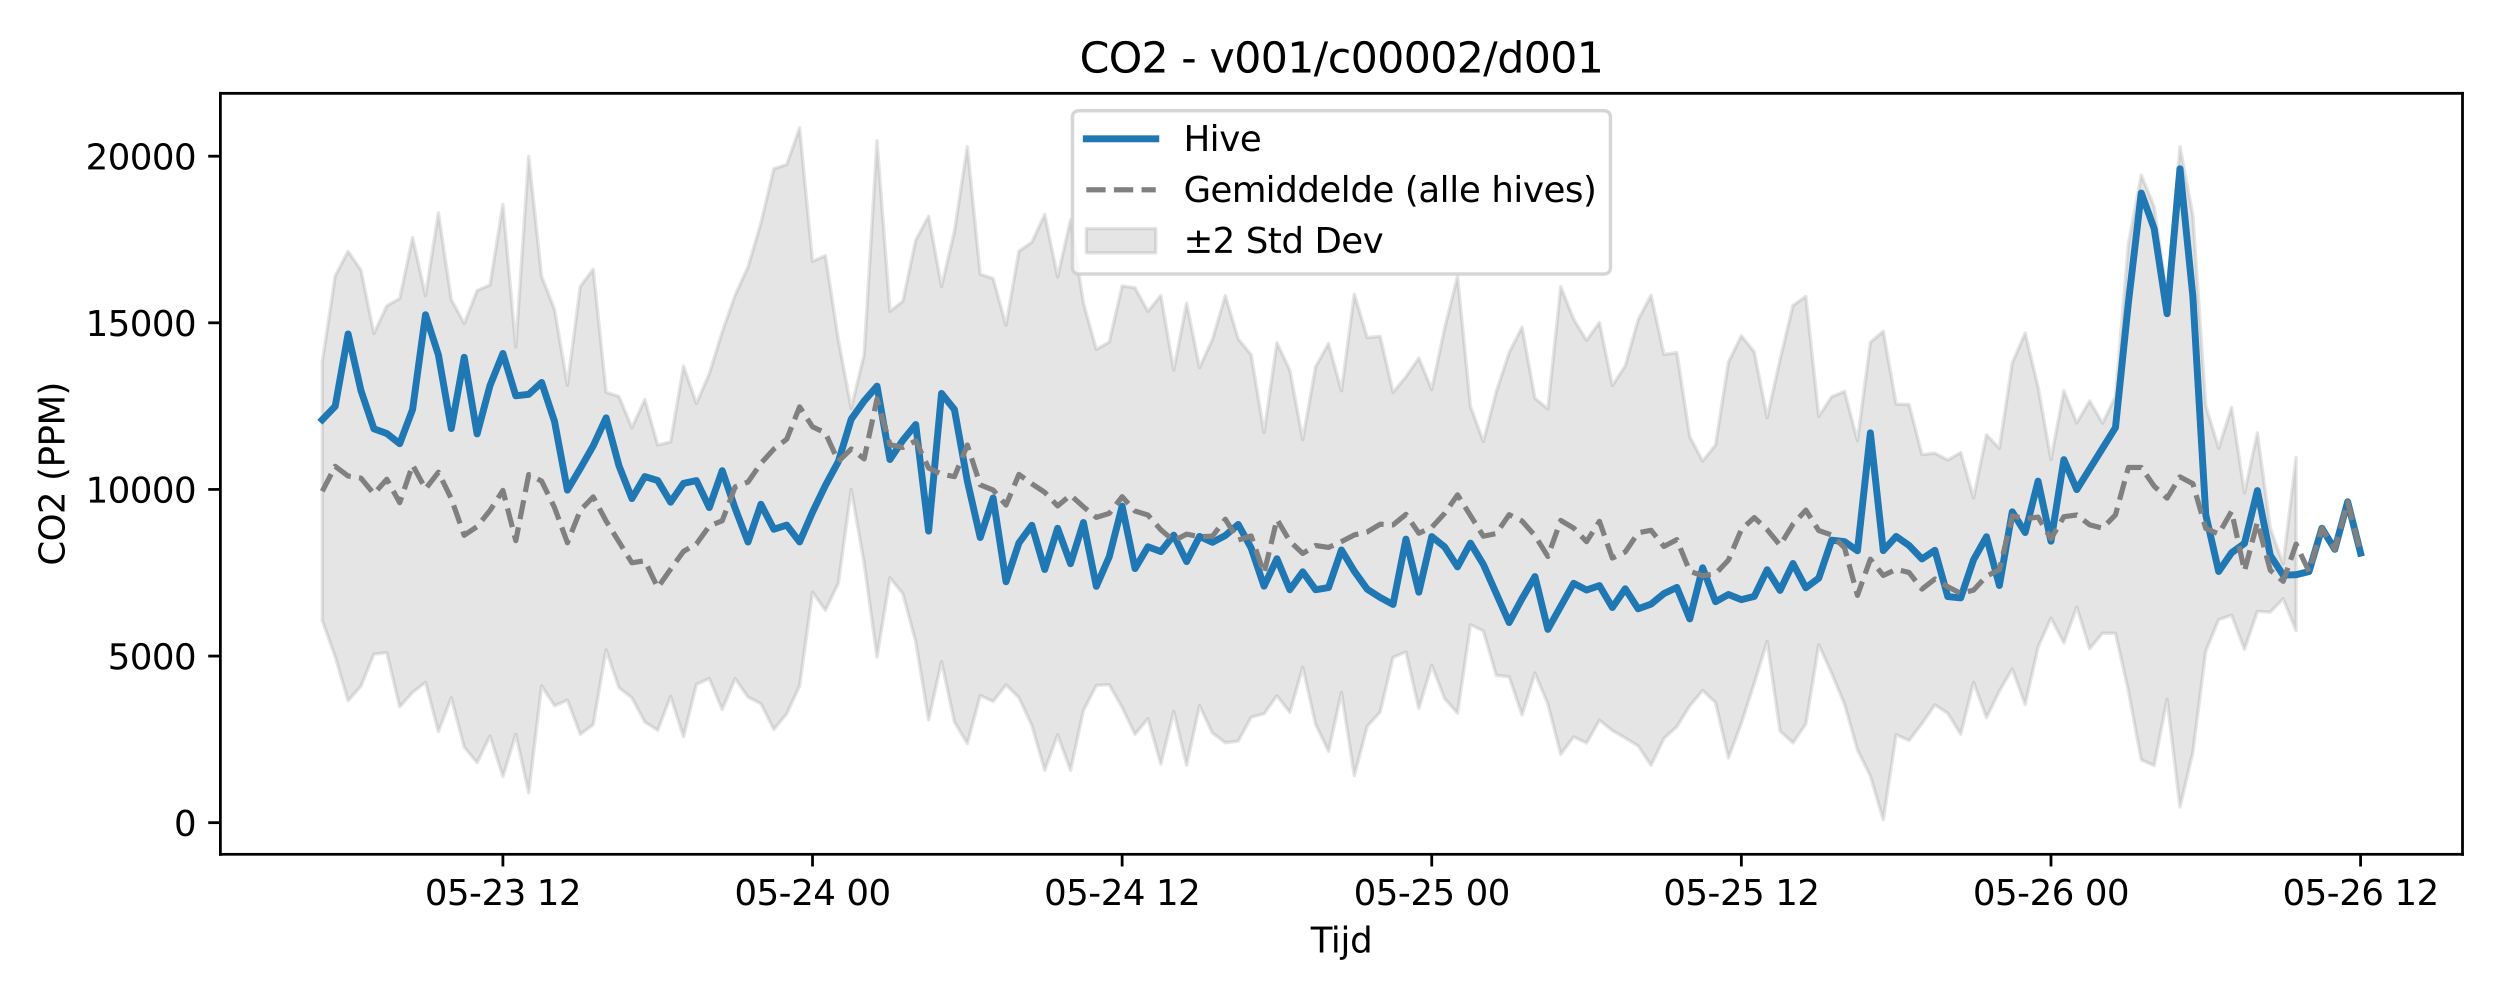 <?xml version="1.0" encoding="utf-8" standalone="no"?>
<!DOCTYPE svg PUBLIC "-//W3C//DTD SVG 1.1//EN"
  "http://www.w3.org/Graphics/SVG/1.1/DTD/svg11.dtd">
<svg xmlns:xlink="http://www.w3.org/1999/xlink" width="720pt" height="288pt" viewBox="0 0 720 288" xmlns="http://www.w3.org/2000/svg" version="1.1">
 <defs>
  <style type="text/css">*{stroke-linejoin: round; stroke-linecap: butt}</style>
 </defs>
 <g id="figure_1">
  <g id="patch_1">
   <path d="M 0 288 
L 720 288 
L 720 0 
L 0 0 
z
" style="fill: #ffffff"/>
  </g>
  <g id="axes_1">
   <g id="patch_2">
    <path d="M 63.47 246.04 
L 709.2 246.04 
L 709.2 26.88 
L 63.47 26.88 
z
" style="fill: #ffffff"/>
   </g>
   <g id="FillBetweenPolyCollection_1">
    <defs>
     <path id="m52c01bf305" d="M 92.821 -183.779 
L 92.821 -109.248 
L 96.537 -98.877 
L 100.252 -86.169 
L 103.967 -90.416 
L 107.683 -99.601 
L 111.398 -100.021 
L 115.114 -84.425 
L 118.829 -88.603 
L 122.544 -91.478 
L 126.26 -77.292 
L 129.975 -87.034 
L 133.69 -72.841 
L 137.406 -68.35 
L 141.121 -76.042 
L 144.836 -64.373 
L 148.552 -76.501 
L 152.267 -59.657 
L 155.983 -90.473 
L 159.698 -84.742 
L 163.413 -86.346 
L 167.129 -76.532 
L 170.844 -79.321 
L 174.559 -100.849 
L 178.275 -89.935 
L 181.99 -87.026 
L 185.705 -80.072 
L 189.421 -77.696 
L 193.136 -87.429 
L 196.852 -75.848 
L 200.567 -90.877 
L 204.282 -92.589 
L 207.998 -83.638 
L 211.713 -92.547 
L 215.428 -87.24 
L 219.144 -85.336 
L 222.859 -77.918 
L 226.574 -82.412 
L 230.29 -90.482 
L 234.005 -117.431 
L 237.721 -112.25 
L 241.436 -120.02 
L 245.151 -147.024 
L 248.867 -125.821 
L 252.582 -98.795 
L 256.297 -121.598 
L 260.013 -117.037 
L 263.728 -103.209 
L 267.443 -80.672 
L 271.159 -97.445 
L 274.874 -80.086 
L 278.589 -73.873 
L 282.305 -87.696 
L 286.02 -85.981 
L 289.736 -90.757 
L 293.451 -87.072 
L 297.166 -79.118 
L 300.882 -66.188 
L 304.597 -76.339 
L 308.312 -66.159 
L 312.028 -83.351 
L 315.743 -90.594 
L 319.458 -90.806 
L 323.174 -84.259 
L 326.889 -76.525 
L 330.605 -81.026 
L 334.32 -67.964 
L 338.035 -83.109 
L 341.751 -67.62 
L 345.466 -84.766 
L 349.181 -76.906 
L 352.897 -74.081 
L 356.612 -74.567 
L 360.327 -81.436 
L 364.043 -82.438 
L 367.758 -87.59 
L 371.474 -82.84 
L 375.189 -95.821 
L 378.904 -79.373 
L 382.62 -71.632 
L 386.335 -88.594 
L 390.05 -64.614 
L 393.766 -78.826 
L 397.481 -82.901 
L 401.196 -98.661 
L 404.912 -100.218 
L 408.627 -83.985 
L 412.343 -96.435 
L 416.058 -86.782 
L 419.773 -82.611 
L 423.489 -108.056 
L 427.204 -106.29 
L 430.919 -93.534 
L 434.635 -93.077 
L 438.35 -82.117 
L 442.065 -94.152 
L 445.781 -85.252 
L 449.496 -70.772 
L 453.212 -75.77 
L 456.927 -74.005 
L 460.642 -80.584 
L 464.358 -77.593 
L 468.073 -75.478 
L 471.788 -73.182 
L 475.504 -67.614 
L 479.219 -75.339 
L 482.934 -78.713 
L 486.65 -84.722 
L 490.365 -89.133 
L 494.081 -85.651 
L 497.796 -69.713 
L 501.511 -79.729 
L 505.227 -91.239 
L 508.942 -103.239 
L 512.657 -77.458 
L 516.373 -74.034 
L 520.088 -79.531 
L 523.803 -102.323 
L 527.519 -94.085 
L 531.234 -85.161 
L 534.949 -72.027 
L 538.665 -64.51 
L 542.38 -51.922 
L 546.096 -76.417 
L 549.811 -74.733 
L 553.526 -79.592 
L 557.242 -84.991 
L 560.957 -82.556 
L 564.672 -76.548 
L 568.388 -91.505 
L 572.103 -81.324 
L 575.818 -88.973 
L 579.534 -95.33 
L 583.249 -85.125 
L 586.965 -101.605 
L 590.68 -109.998 
L 594.395 -102.885 
L 598.111 -113.173 
L 601.826 -101.148 
L 605.541 -105.651 
L 609.257 -105.608 
L 612.972 -89.081 
L 616.687 -69.163 
L 620.403 -67.503 
L 624.118 -86.644 
L 627.834 -55.57 
L 631.549 -71.392 
L 635.264 -100.527 
L 638.98 -109.533 
L 642.695 -110.841 
L 646.41 -101.018 
L 650.126 -111.925 
L 653.841 -111.712 
L 657.556 -115.55 
L 661.272 -106.379 
L 661.272 -156.205 
L 661.272 -156.205 
L 657.556 -125.611 
L 653.841 -135.854 
L 650.126 -163.32 
L 646.41 -146.052 
L 642.695 -170.661 
L 638.98 -158.918 
L 635.264 -171.062 
L 631.549 -225.987 
L 627.834 -245.761 
L 624.118 -202.451 
L 620.403 -228.451 
L 616.687 -237.565 
L 612.972 -217.679 
L 609.257 -173.844 
L 605.541 -166.111 
L 601.826 -172.547 
L 598.111 -166.207 
L 594.395 -175.484 
L 590.68 -155.679 
L 586.965 -176.548 
L 583.249 -192.07 
L 579.534 -183.498 
L 575.818 -158.866 
L 572.103 -162.808 
L 568.388 -144.596 
L 564.672 -157.655 
L 560.957 -155.511 
L 557.242 -157.482 
L 553.526 -157.079 
L 549.811 -171.518 
L 546.096 -171.62 
L 542.38 -192.622 
L 538.665 -189.4 
L 534.949 -161.06 
L 531.234 -175.26 
L 527.519 -173.754 
L 523.803 -168.086 
L 520.088 -202.642 
L 516.373 -200.001 
L 512.657 -184.437 
L 508.942 -167.715 
L 505.227 -186.642 
L 501.511 -191.296 
L 497.796 -183.701 
L 494.081 -159.849 
L 490.365 -155.225 
L 486.65 -162.24 
L 482.934 -186.461 
L 479.219 -185.912 
L 475.504 -202.949 
L 471.788 -195.923 
L 468.073 -182.619 
L 464.358 -176.964 
L 460.642 -195.097 
L 456.927 -190.007 
L 453.212 -196.066 
L 449.496 -205.449 
L 445.781 -170.229 
L 442.065 -173.326 
L 438.35 -193.778 
L 434.635 -186.462 
L 430.919 -175.15 
L 427.204 -160.853 
L 423.489 -170.952 
L 419.773 -208.352 
L 416.058 -193.526 
L 412.343 -175.803 
L 408.627 -184.883 
L 404.912 -179.51 
L 401.196 -175.006 
L 397.481 -191.148 
L 393.766 -190.761 
L 390.05 -203.283 
L 386.335 -175.446 
L 382.62 -189.049 
L 378.904 -182.414 
L 375.189 -161.366 
L 371.474 -181.404 
L 367.758 -189.279 
L 364.043 -163.396 
L 360.327 -185.848 
L 356.612 -190.381 
L 352.897 -202.838 
L 349.181 -190.242 
L 345.466 -182.123 
L 341.751 -200.7 
L 338.035 -181.401 
L 334.32 -202.89 
L 330.605 -198.323 
L 326.889 -205.109 
L 323.174 -205.641 
L 319.458 -189.485 
L 315.743 -187.39 
L 312.028 -200.753 
L 308.312 -224.683 
L 304.597 -208.248 
L 300.882 -226.24 
L 297.166 -218.23 
L 293.451 -215.66 
L 289.736 -194.335 
L 286.02 -207.772 
L 282.305 -209.036 
L 278.589 -245.778 
L 274.874 -221.371 
L 271.159 -205.503 
L 267.443 -225.753 
L 263.728 -218.851 
L 260.013 -201.218 
L 256.297 -198.311 
L 252.582 -247.429 
L 248.867 -185.879 
L 245.151 -170.373 
L 241.436 -190.18 
L 237.721 -214.366 
L 234.005 -212.741 
L 230.29 -251.158 
L 226.574 -240.605 
L 222.859 -239.387 
L 219.144 -223.767 
L 215.428 -211.12 
L 211.713 -202.992 
L 207.998 -192.398 
L 204.282 -180.41 
L 200.567 -171.786 
L 196.852 -182.557 
L 193.136 -160.742 
L 189.421 -159.839 
L 185.705 -172.931 
L 181.99 -164.815 
L 178.275 -173.835 
L 174.559 -175.037 
L 170.844 -210.468 
L 167.129 -205.534 
L 163.413 -177.049 
L 159.698 -198.919 
L 155.983 -208.406 
L 152.267 -242.985 
L 148.552 -188.082 
L 144.836 -229.139 
L 141.121 -205.933 
L 137.406 -204.336 
L 133.69 -194.834 
L 129.975 -201.726 
L 126.26 -226.701 
L 122.544 -202.883 
L 118.829 -219.581 
L 115.114 -202.042 
L 111.398 -199.921 
L 107.683 -191.937 
L 103.967 -210.152 
L 100.252 -215.646 
L 96.537 -208.51 
L 92.821 -183.779 
z
" style="stroke: #808080; stroke-opacity: 0.2"/>
    </defs>
    <g clip-path="url(#p6556e88b65)">
     <use xlink:href="#m52c01bf305" x="0" y="288" style="fill: #808080; fill-opacity: 0.2; stroke: #808080; stroke-opacity: 0.2"/>
    </g>
   </g>
   <g id="matplotlib.axis_1">
    <g id="xtick_1">
     <g id="line2d_1">
      <defs>
       <path id="m8ee5a7b007" d="M 0 0 
L 0 3.5 
" style="stroke: #000000; stroke-width: 0.8"/>
      </defs>
      <g>
       <use xlink:href="#m8ee5a7b007" x="144.836" y="246.04" style="stroke: #000000; stroke-width: 0.8"/>
      </g>
     </g>
     <g id="text_1">
      <!-- 05-23 12 -->
      <g transform="translate(122.356 260.638) scale(0.1 -0.1)">
       <defs>
        <path id="DejaVuSans-30" d="M 2034 4250 
Q 1547 4250 1301 3770 
Q 1056 3291 1056 2328 
Q 1056 1369 1301 889 
Q 1547 409 2034 409 
Q 2525 409 2770 889 
Q 3016 1369 3016 2328 
Q 3016 3291 2770 3770 
Q 2525 4250 2034 4250 
z
M 2034 4750 
Q 2819 4750 3233 4129 
Q 3647 3509 3647 2328 
Q 3647 1150 3233 529 
Q 2819 -91 2034 -91 
Q 1250 -91 836 529 
Q 422 1150 422 2328 
Q 422 3509 836 4129 
Q 1250 4750 2034 4750 
z
" transform="scale(0.016)"/>
        <path id="DejaVuSans-35" d="M 691 4666 
L 3169 4666 
L 3169 4134 
L 1269 4134 
L 1269 2991 
Q 1406 3038 1543 3061 
Q 1681 3084 1819 3084 
Q 2600 3084 3056 2656 
Q 3513 2228 3513 1497 
Q 3513 744 3044 326 
Q 2575 -91 1722 -91 
Q 1428 -91 1123 -41 
Q 819 9 494 109 
L 494 744 
Q 775 591 1075 516 
Q 1375 441 1709 441 
Q 2250 441 2565 725 
Q 2881 1009 2881 1497 
Q 2881 1984 2565 2268 
Q 2250 2553 1709 2553 
Q 1456 2553 1204 2497 
Q 953 2441 691 2322 
L 691 4666 
z
" transform="scale(0.016)"/>
        <path id="DejaVuSans-2d" d="M 313 2009 
L 1997 2009 
L 1997 1497 
L 313 1497 
L 313 2009 
z
" transform="scale(0.016)"/>
        <path id="DejaVuSans-32" d="M 1228 531 
L 3431 531 
L 3431 0 
L 469 0 
L 469 531 
Q 828 903 1448 1529 
Q 2069 2156 2228 2338 
Q 2531 2678 2651 2914 
Q 2772 3150 2772 3378 
Q 2772 3750 2511 3984 
Q 2250 4219 1831 4219 
Q 1534 4219 1204 4116 
Q 875 4013 500 3803 
L 500 4441 
Q 881 4594 1212 4672 
Q 1544 4750 1819 4750 
Q 2544 4750 2975 4387 
Q 3406 4025 3406 3419 
Q 3406 3131 3298 2873 
Q 3191 2616 2906 2266 
Q 2828 2175 2409 1742 
Q 1991 1309 1228 531 
z
" transform="scale(0.016)"/>
        <path id="DejaVuSans-33" d="M 2597 2516 
Q 3050 2419 3304 2112 
Q 3559 1806 3559 1356 
Q 3559 666 3084 287 
Q 2609 -91 1734 -91 
Q 1441 -91 1130 -33 
Q 819 25 488 141 
L 488 750 
Q 750 597 1062 519 
Q 1375 441 1716 441 
Q 2309 441 2620 675 
Q 2931 909 2931 1356 
Q 2931 1769 2642 2001 
Q 2353 2234 1838 2234 
L 1294 2234 
L 1294 2753 
L 1863 2753 
Q 2328 2753 2575 2939 
Q 2822 3125 2822 3475 
Q 2822 3834 2567 4026 
Q 2313 4219 1838 4219 
Q 1578 4219 1281 4162 
Q 984 4106 628 3988 
L 628 4550 
Q 988 4650 1302 4700 
Q 1616 4750 1894 4750 
Q 2613 4750 3031 4423 
Q 3450 4097 3450 3541 
Q 3450 3153 3228 2886 
Q 3006 2619 2597 2516 
z
" transform="scale(0.016)"/>
        <path id="DejaVuSans-20" transform="scale(0.016)"/>
        <path id="DejaVuSans-31" d="M 794 531 
L 1825 531 
L 1825 4091 
L 703 3866 
L 703 4441 
L 1819 4666 
L 2450 4666 
L 2450 531 
L 3481 531 
L 3481 0 
L 794 0 
L 794 531 
z
" transform="scale(0.016)"/>
       </defs>
       <use xlink:href="#DejaVuSans-30"/>
       <use xlink:href="#DejaVuSans-35" transform="translate(63.623 0)"/>
       <use xlink:href="#DejaVuSans-2d" transform="translate(127.246 0)"/>
       <use xlink:href="#DejaVuSans-32" transform="translate(163.33 0)"/>
       <use xlink:href="#DejaVuSans-33" transform="translate(226.953 0)"/>
       <use xlink:href="#DejaVuSans-20" transform="translate(290.576 0)"/>
       <use xlink:href="#DejaVuSans-31" transform="translate(322.363 0)"/>
       <use xlink:href="#DejaVuSans-32" transform="translate(385.986 0)"/>
      </g>
     </g>
    </g>
    <g id="xtick_2">
     <g id="line2d_2">
      <g>
       <use xlink:href="#m8ee5a7b007" x="234.005" y="246.04" style="stroke: #000000; stroke-width: 0.8"/>
      </g>
     </g>
     <g id="text_2">
      <!-- 05-24 00 -->
      <g transform="translate(211.525 260.638) scale(0.1 -0.1)">
       <defs>
        <path id="DejaVuSans-34" d="M 2419 4116 
L 825 1625 
L 2419 1625 
L 2419 4116 
z
M 2253 4666 
L 3047 4666 
L 3047 1625 
L 3713 1625 
L 3713 1100 
L 3047 1100 
L 3047 0 
L 2419 0 
L 2419 1100 
L 313 1100 
L 313 1709 
L 2253 4666 
z
" transform="scale(0.016)"/>
       </defs>
       <use xlink:href="#DejaVuSans-30"/>
       <use xlink:href="#DejaVuSans-35" transform="translate(63.623 0)"/>
       <use xlink:href="#DejaVuSans-2d" transform="translate(127.246 0)"/>
       <use xlink:href="#DejaVuSans-32" transform="translate(163.33 0)"/>
       <use xlink:href="#DejaVuSans-34" transform="translate(226.953 0)"/>
       <use xlink:href="#DejaVuSans-20" transform="translate(290.576 0)"/>
       <use xlink:href="#DejaVuSans-30" transform="translate(322.363 0)"/>
       <use xlink:href="#DejaVuSans-30" transform="translate(385.986 0)"/>
      </g>
     </g>
    </g>
    <g id="xtick_3">
     <g id="line2d_3">
      <g>
       <use xlink:href="#m8ee5a7b007" x="323.174" y="246.04" style="stroke: #000000; stroke-width: 0.8"/>
      </g>
     </g>
     <g id="text_3">
      <!-- 05-24 12 -->
      <g transform="translate(300.693 260.638) scale(0.1 -0.1)">
       <use xlink:href="#DejaVuSans-30"/>
       <use xlink:href="#DejaVuSans-35" transform="translate(63.623 0)"/>
       <use xlink:href="#DejaVuSans-2d" transform="translate(127.246 0)"/>
       <use xlink:href="#DejaVuSans-32" transform="translate(163.33 0)"/>
       <use xlink:href="#DejaVuSans-34" transform="translate(226.953 0)"/>
       <use xlink:href="#DejaVuSans-20" transform="translate(290.576 0)"/>
       <use xlink:href="#DejaVuSans-31" transform="translate(322.363 0)"/>
       <use xlink:href="#DejaVuSans-32" transform="translate(385.986 0)"/>
      </g>
     </g>
    </g>
    <g id="xtick_4">
     <g id="line2d_4">
      <g>
       <use xlink:href="#m8ee5a7b007" x="412.343" y="246.04" style="stroke: #000000; stroke-width: 0.8"/>
      </g>
     </g>
     <g id="text_4">
      <!-- 05-25 00 -->
      <g transform="translate(389.862 260.638) scale(0.1 -0.1)">
       <use xlink:href="#DejaVuSans-30"/>
       <use xlink:href="#DejaVuSans-35" transform="translate(63.623 0)"/>
       <use xlink:href="#DejaVuSans-2d" transform="translate(127.246 0)"/>
       <use xlink:href="#DejaVuSans-32" transform="translate(163.33 0)"/>
       <use xlink:href="#DejaVuSans-35" transform="translate(226.953 0)"/>
       <use xlink:href="#DejaVuSans-20" transform="translate(290.576 0)"/>
       <use xlink:href="#DejaVuSans-30" transform="translate(322.363 0)"/>
       <use xlink:href="#DejaVuSans-30" transform="translate(385.986 0)"/>
      </g>
     </g>
    </g>
    <g id="xtick_5">
     <g id="line2d_5">
      <g>
       <use xlink:href="#m8ee5a7b007" x="501.511" y="246.04" style="stroke: #000000; stroke-width: 0.8"/>
      </g>
     </g>
     <g id="text_5">
      <!-- 05-25 12 -->
      <g transform="translate(479.031 260.638) scale(0.1 -0.1)">
       <use xlink:href="#DejaVuSans-30"/>
       <use xlink:href="#DejaVuSans-35" transform="translate(63.623 0)"/>
       <use xlink:href="#DejaVuSans-2d" transform="translate(127.246 0)"/>
       <use xlink:href="#DejaVuSans-32" transform="translate(163.33 0)"/>
       <use xlink:href="#DejaVuSans-35" transform="translate(226.953 0)"/>
       <use xlink:href="#DejaVuSans-20" transform="translate(290.576 0)"/>
       <use xlink:href="#DejaVuSans-31" transform="translate(322.363 0)"/>
       <use xlink:href="#DejaVuSans-32" transform="translate(385.986 0)"/>
      </g>
     </g>
    </g>
    <g id="xtick_6">
     <g id="line2d_6">
      <g>
       <use xlink:href="#m8ee5a7b007" x="590.68" y="246.04" style="stroke: #000000; stroke-width: 0.8"/>
      </g>
     </g>
     <g id="text_6">
      <!-- 05-26 00 -->
      <g transform="translate(568.199 260.638) scale(0.1 -0.1)">
       <defs>
        <path id="DejaVuSans-36" d="M 2113 2584 
Q 1688 2584 1439 2293 
Q 1191 2003 1191 1497 
Q 1191 994 1439 701 
Q 1688 409 2113 409 
Q 2538 409 2786 701 
Q 3034 994 3034 1497 
Q 3034 2003 2786 2293 
Q 2538 2584 2113 2584 
z
M 3366 4563 
L 3366 3988 
Q 3128 4100 2886 4159 
Q 2644 4219 2406 4219 
Q 1781 4219 1451 3797 
Q 1122 3375 1075 2522 
Q 1259 2794 1537 2939 
Q 1816 3084 2150 3084 
Q 2853 3084 3261 2657 
Q 3669 2231 3669 1497 
Q 3669 778 3244 343 
Q 2819 -91 2113 -91 
Q 1303 -91 875 529 
Q 447 1150 447 2328 
Q 447 3434 972 4092 
Q 1497 4750 2381 4750 
Q 2619 4750 2861 4703 
Q 3103 4656 3366 4563 
z
" transform="scale(0.016)"/>
       </defs>
       <use xlink:href="#DejaVuSans-30"/>
       <use xlink:href="#DejaVuSans-35" transform="translate(63.623 0)"/>
       <use xlink:href="#DejaVuSans-2d" transform="translate(127.246 0)"/>
       <use xlink:href="#DejaVuSans-32" transform="translate(163.33 0)"/>
       <use xlink:href="#DejaVuSans-36" transform="translate(226.953 0)"/>
       <use xlink:href="#DejaVuSans-20" transform="translate(290.576 0)"/>
       <use xlink:href="#DejaVuSans-30" transform="translate(322.363 0)"/>
       <use xlink:href="#DejaVuSans-30" transform="translate(385.986 0)"/>
      </g>
     </g>
    </g>
    <g id="xtick_7">
     <g id="line2d_7">
      <g>
       <use xlink:href="#m8ee5a7b007" x="679.849" y="246.04" style="stroke: #000000; stroke-width: 0.8"/>
      </g>
     </g>
     <g id="text_7">
      <!-- 05-26 12 -->
      <g transform="translate(657.368 260.638) scale(0.1 -0.1)">
       <use xlink:href="#DejaVuSans-30"/>
       <use xlink:href="#DejaVuSans-35" transform="translate(63.623 0)"/>
       <use xlink:href="#DejaVuSans-2d" transform="translate(127.246 0)"/>
       <use xlink:href="#DejaVuSans-32" transform="translate(163.33 0)"/>
       <use xlink:href="#DejaVuSans-36" transform="translate(226.953 0)"/>
       <use xlink:href="#DejaVuSans-20" transform="translate(290.576 0)"/>
       <use xlink:href="#DejaVuSans-31" transform="translate(322.363 0)"/>
       <use xlink:href="#DejaVuSans-32" transform="translate(385.986 0)"/>
      </g>
     </g>
    </g>
    <g id="text_8">
     <!-- Tijd -->
     <g transform="translate(377.485 274.317) scale(0.1 -0.1)">
      <defs>
       <path id="DejaVuSans-54" d="M -19 4666 
L 3928 4666 
L 3928 4134 
L 2272 4134 
L 2272 0 
L 1638 0 
L 1638 4134 
L -19 4134 
L -19 4666 
z
" transform="scale(0.016)"/>
       <path id="DejaVuSans-69" d="M 603 3500 
L 1178 3500 
L 1178 0 
L 603 0 
L 603 3500 
z
M 603 4863 
L 1178 4863 
L 1178 4134 
L 603 4134 
L 603 4863 
z
" transform="scale(0.016)"/>
       <path id="DejaVuSans-6a" d="M 603 3500 
L 1178 3500 
L 1178 -63 
Q 1178 -731 923 -1031 
Q 669 -1331 103 -1331 
L -116 -1331 
L -116 -844 
L 38 -844 
Q 366 -844 484 -692 
Q 603 -541 603 -63 
L 603 3500 
z
M 603 4863 
L 1178 4863 
L 1178 4134 
L 603 4134 
L 603 4863 
z
" transform="scale(0.016)"/>
       <path id="DejaVuSans-64" d="M 2906 2969 
L 2906 4863 
L 3481 4863 
L 3481 0 
L 2906 0 
L 2906 525 
Q 2725 213 2448 61 
Q 2172 -91 1784 -91 
Q 1150 -91 751 415 
Q 353 922 353 1747 
Q 353 2572 751 3078 
Q 1150 3584 1784 3584 
Q 2172 3584 2448 3432 
Q 2725 3281 2906 2969 
z
M 947 1747 
Q 947 1113 1208 752 
Q 1469 391 1925 391 
Q 2381 391 2643 752 
Q 2906 1113 2906 1747 
Q 2906 2381 2643 2742 
Q 2381 3103 1925 3103 
Q 1469 3103 1208 2742 
Q 947 2381 947 1747 
z
" transform="scale(0.016)"/>
      </defs>
      <use xlink:href="#DejaVuSans-54"/>
      <use xlink:href="#DejaVuSans-69" transform="translate(57.959 0)"/>
      <use xlink:href="#DejaVuSans-6a" transform="translate(85.742 0)"/>
      <use xlink:href="#DejaVuSans-64" transform="translate(113.525 0)"/>
     </g>
    </g>
   </g>
   <g id="matplotlib.axis_2">
    <g id="ytick_1">
     <g id="line2d_8">
      <defs>
       <path id="m55767f00cc" d="M 0 0 
L -3.5 0 
" style="stroke: #000000; stroke-width: 0.8"/>
      </defs>
      <g>
       <use xlink:href="#m55767f00cc" x="63.47" y="236.93" style="stroke: #000000; stroke-width: 0.8"/>
      </g>
     </g>
     <g id="text_9">
      <!-- 0 -->
      <g transform="translate(50.108 240.729) scale(0.1 -0.1)">
       <use xlink:href="#DejaVuSans-30"/>
      </g>
     </g>
    </g>
    <g id="ytick_2">
     <g id="line2d_9">
      <g>
       <use xlink:href="#m55767f00cc" x="63.47" y="188.943" style="stroke: #000000; stroke-width: 0.8"/>
      </g>
     </g>
     <g id="text_10">
      <!-- 5000 -->
      <g transform="translate(31.02 192.742) scale(0.1 -0.1)">
       <use xlink:href="#DejaVuSans-35"/>
       <use xlink:href="#DejaVuSans-30" transform="translate(63.623 0)"/>
       <use xlink:href="#DejaVuSans-30" transform="translate(127.246 0)"/>
       <use xlink:href="#DejaVuSans-30" transform="translate(190.869 0)"/>
      </g>
     </g>
    </g>
    <g id="ytick_3">
     <g id="line2d_10">
      <g>
       <use xlink:href="#m55767f00cc" x="63.47" y="140.956" style="stroke: #000000; stroke-width: 0.8"/>
      </g>
     </g>
     <g id="text_11">
      <!-- 10000 -->
      <g transform="translate(24.657 144.756) scale(0.1 -0.1)">
       <use xlink:href="#DejaVuSans-31"/>
       <use xlink:href="#DejaVuSans-30" transform="translate(63.623 0)"/>
       <use xlink:href="#DejaVuSans-30" transform="translate(127.246 0)"/>
       <use xlink:href="#DejaVuSans-30" transform="translate(190.869 0)"/>
       <use xlink:href="#DejaVuSans-30" transform="translate(254.492 0)"/>
      </g>
     </g>
    </g>
    <g id="ytick_4">
     <g id="line2d_11">
      <g>
       <use xlink:href="#m55767f00cc" x="63.47" y="92.969" style="stroke: #000000; stroke-width: 0.8"/>
      </g>
     </g>
     <g id="text_12">
      <!-- 15000 -->
      <g transform="translate(24.657 96.769) scale(0.1 -0.1)">
       <use xlink:href="#DejaVuSans-31"/>
       <use xlink:href="#DejaVuSans-35" transform="translate(63.623 0)"/>
       <use xlink:href="#DejaVuSans-30" transform="translate(127.246 0)"/>
       <use xlink:href="#DejaVuSans-30" transform="translate(190.869 0)"/>
       <use xlink:href="#DejaVuSans-30" transform="translate(254.492 0)"/>
      </g>
     </g>
    </g>
    <g id="ytick_5">
     <g id="line2d_12">
      <g>
       <use xlink:href="#m55767f00cc" x="63.47" y="44.982" style="stroke: #000000; stroke-width: 0.8"/>
      </g>
     </g>
     <g id="text_13">
      <!-- 20000 -->
      <g transform="translate(24.657 48.782) scale(0.1 -0.1)">
       <use xlink:href="#DejaVuSans-32"/>
       <use xlink:href="#DejaVuSans-30" transform="translate(63.623 0)"/>
       <use xlink:href="#DejaVuSans-30" transform="translate(127.246 0)"/>
       <use xlink:href="#DejaVuSans-30" transform="translate(190.869 0)"/>
       <use xlink:href="#DejaVuSans-30" transform="translate(254.492 0)"/>
      </g>
     </g>
    </g>
    <g id="text_14">
     <!-- CO2 (PPM) -->
     <g transform="translate(18.578 162.903) rotate(-90) scale(0.1 -0.1)">
      <defs>
       <path id="DejaVuSans-43" d="M 4122 4306 
L 4122 3641 
Q 3803 3938 3442 4084 
Q 3081 4231 2675 4231 
Q 1875 4231 1450 3742 
Q 1025 3253 1025 2328 
Q 1025 1406 1450 917 
Q 1875 428 2675 428 
Q 3081 428 3442 575 
Q 3803 722 4122 1019 
L 4122 359 
Q 3791 134 3420 21 
Q 3050 -91 2638 -91 
Q 1578 -91 968 557 
Q 359 1206 359 2328 
Q 359 3453 968 4101 
Q 1578 4750 2638 4750 
Q 3056 4750 3426 4639 
Q 3797 4528 4122 4306 
z
" transform="scale(0.016)"/>
       <path id="DejaVuSans-4f" d="M 2522 4238 
Q 1834 4238 1429 3725 
Q 1025 3213 1025 2328 
Q 1025 1447 1429 934 
Q 1834 422 2522 422 
Q 3209 422 3611 934 
Q 4013 1447 4013 2328 
Q 4013 3213 3611 3725 
Q 3209 4238 2522 4238 
z
M 2522 4750 
Q 3503 4750 4090 4092 
Q 4678 3434 4678 2328 
Q 4678 1225 4090 567 
Q 3503 -91 2522 -91 
Q 1538 -91 948 565 
Q 359 1222 359 2328 
Q 359 3434 948 4092 
Q 1538 4750 2522 4750 
z
" transform="scale(0.016)"/>
       <path id="DejaVuSans-28" d="M 1984 4856 
Q 1566 4138 1362 3434 
Q 1159 2731 1159 2009 
Q 1159 1288 1364 580 
Q 1569 -128 1984 -844 
L 1484 -844 
Q 1016 -109 783 600 
Q 550 1309 550 2009 
Q 550 2706 781 3412 
Q 1013 4119 1484 4856 
L 1984 4856 
z
" transform="scale(0.016)"/>
       <path id="DejaVuSans-50" d="M 1259 4147 
L 1259 2394 
L 2053 2394 
Q 2494 2394 2734 2622 
Q 2975 2850 2975 3272 
Q 2975 3691 2734 3919 
Q 2494 4147 2053 4147 
L 1259 4147 
z
M 628 4666 
L 2053 4666 
Q 2838 4666 3239 4311 
Q 3641 3956 3641 3272 
Q 3641 2581 3239 2228 
Q 2838 1875 2053 1875 
L 1259 1875 
L 1259 0 
L 628 0 
L 628 4666 
z
" transform="scale(0.016)"/>
       <path id="DejaVuSans-4d" d="M 628 4666 
L 1569 4666 
L 2759 1491 
L 3956 4666 
L 4897 4666 
L 4897 0 
L 4281 0 
L 4281 4097 
L 3078 897 
L 2444 897 
L 1241 4097 
L 1241 0 
L 628 0 
L 628 4666 
z
" transform="scale(0.016)"/>
       <path id="DejaVuSans-29" d="M 513 4856 
L 1013 4856 
Q 1481 4119 1714 3412 
Q 1947 2706 1947 2009 
Q 1947 1309 1714 600 
Q 1481 -109 1013 -844 
L 513 -844 
Q 928 -128 1133 580 
Q 1338 1288 1338 2009 
Q 1338 2731 1133 3434 
Q 928 4138 513 4856 
z
" transform="scale(0.016)"/>
      </defs>
      <use xlink:href="#DejaVuSans-43"/>
      <use xlink:href="#DejaVuSans-4f" transform="translate(69.824 0)"/>
      <use xlink:href="#DejaVuSans-32" transform="translate(148.535 0)"/>
      <use xlink:href="#DejaVuSans-20" transform="translate(212.158 0)"/>
      <use xlink:href="#DejaVuSans-28" transform="translate(243.945 0)"/>
      <use xlink:href="#DejaVuSans-50" transform="translate(282.959 0)"/>
      <use xlink:href="#DejaVuSans-50" transform="translate(343.262 0)"/>
      <use xlink:href="#DejaVuSans-4d" transform="translate(403.564 0)"/>
      <use xlink:href="#DejaVuSans-29" transform="translate(489.844 0)"/>
     </g>
    </g>
   </g>
   <g id="line2d_13">
    <path d="M 92.821 120.879 
L 96.537 117.006 
L 100.252 96.185 
L 103.967 112.519 
L 107.683 123.492 
L 111.398 124.845 
L 115.114 127.784 
L 118.829 117.916 
L 122.544 90.647 
L 126.26 102.212 
L 129.975 123.417 
L 133.69 102.903 
L 137.406 124.97 
L 141.121 111.041 
L 144.836 101.805 
L 148.552 113.988 
L 152.267 113.562 
L 155.983 110.153 
L 159.698 121.362 
L 163.413 141.151 
L 167.129 134.904 
L 170.844 128.4 
L 174.559 120.348 
L 178.275 134.168 
L 181.99 143.591 
L 185.705 137.255 
L 189.421 138.389 
L 193.136 144.629 
L 196.852 139.206 
L 200.567 138.41 
L 204.282 146.177 
L 207.998 135.563 
L 211.713 146.376 
L 215.428 156.101 
L 219.144 145.23 
L 222.859 152.428 
L 226.574 151.232 
L 230.29 156.072 
L 234.005 147.508 
L 237.721 139.795 
L 241.436 132.946 
L 245.151 120.722 
L 248.867 115.491 
L 252.582 111.219 
L 256.297 132.331 
L 260.013 126.805 
L 263.728 122.27 
L 267.443 152.953 
L 271.159 113.303 
L 274.874 117.937 
L 278.589 138.522 
L 282.305 154.801 
L 286.02 143.426 
L 289.736 167.536 
L 293.451 156.366 
L 297.166 151.278 
L 300.882 164.012 
L 304.597 152.152 
L 308.312 162.346 
L 312.028 150.491 
L 315.743 168.87 
L 319.458 160.353 
L 323.174 145.765 
L 326.889 163.744 
L 330.605 157.469 
L 334.32 158.846 
L 338.035 154.13 
L 341.751 161.739 
L 345.466 154.489 
L 349.181 156.187 
L 352.897 154.229 
L 356.612 151.04 
L 360.327 157.804 
L 364.043 168.811 
L 367.758 160.925 
L 371.474 169.841 
L 375.189 164.687 
L 378.904 169.841 
L 382.62 169.217 
L 386.335 158.401 
L 390.05 164.534 
L 393.766 169.7 
L 397.481 172.068 
L 401.196 174.077 
L 404.912 155.272 
L 408.627 170.551 
L 412.343 154.537 
L 416.058 157.515 
L 419.773 163.254 
L 423.489 156.424 
L 427.204 162.56 
L 434.635 179.288 
L 438.35 172.393 
L 442.065 166.058 
L 445.781 181.251 
L 453.212 167.999 
L 456.927 169.921 
L 460.642 168.654 
L 464.358 174.96 
L 468.073 169.576 
L 471.788 175.331 
L 475.504 173.99 
L 479.219 170.943 
L 482.934 169.177 
L 486.65 178.242 
L 490.365 163.529 
L 494.081 173.293 
L 497.796 171.214 
L 501.511 172.701 
L 505.227 171.764 
L 508.942 164.099 
L 512.657 170.027 
L 516.373 162.291 
L 520.088 169.283 
L 523.803 166.509 
L 527.519 155.568 
L 531.234 155.995 
L 534.949 158.62 
L 538.665 124.663 
L 542.38 158.572 
L 546.096 154.492 
L 549.811 157.094 
L 553.526 160.98 
L 557.242 158.491 
L 560.957 171.815 
L 564.672 172.183 
L 568.388 161.2 
L 572.103 154.591 
L 575.818 168.616 
L 579.534 147.412 
L 583.249 153.363 
L 586.965 138.57 
L 590.68 155.867 
L 594.395 132.383 
L 598.111 141.004 
L 609.257 123.121 
L 612.972 87.235 
L 616.687 55.597 
L 620.403 65.842 
L 624.118 90.349 
L 627.834 48.61 
L 631.549 85.421 
L 635.264 148.265 
L 638.98 164.582 
L 642.695 159.191 
L 646.41 156.504 
L 650.126 141.292 
L 653.841 159.95 
L 657.556 165.641 
L 661.272 165.516 
L 664.987 164.617 
L 668.703 152.153 
L 672.418 158.2 
L 676.133 144.517 
L 679.849 159.297 
L 679.849 159.297 
" clip-path="url(#p6556e88b65)" style="fill: none; stroke: #1f77b4; stroke-width: 2; stroke-linecap: square"/>
   </g>
   <g id="line2d_14">
    <path d="M 92.821 141.487 
L 96.537 134.307 
L 100.252 137.093 
L 103.967 137.716 
L 107.683 142.231 
L 111.398 138.029 
L 115.114 144.766 
L 118.829 133.908 
L 122.544 140.82 
L 126.26 136.004 
L 129.975 143.62 
L 133.69 154.163 
L 137.406 151.657 
L 141.121 147.013 
L 144.836 141.244 
L 148.552 155.708 
L 152.267 136.679 
L 155.983 138.561 
L 159.698 146.17 
L 163.413 156.303 
L 167.129 146.967 
L 170.844 143.106 
L 174.559 150.057 
L 181.99 162.08 
L 185.705 161.499 
L 189.421 169.233 
L 193.136 163.915 
L 196.852 158.798 
L 200.567 156.668 
L 204.282 151.501 
L 207.998 149.982 
L 211.713 140.231 
L 215.428 138.82 
L 219.144 133.448 
L 222.859 129.347 
L 226.574 126.491 
L 230.29 117.18 
L 234.005 122.914 
L 237.721 124.692 
L 241.436 132.9 
L 245.151 129.302 
L 248.867 132.15 
L 252.582 114.888 
L 256.297 128.045 
L 260.013 128.872 
L 263.728 126.97 
L 267.443 134.787 
L 271.159 136.526 
L 274.874 137.271 
L 278.589 128.174 
L 282.305 139.634 
L 286.02 141.124 
L 289.736 145.454 
L 293.451 136.634 
L 297.166 139.326 
L 300.882 141.786 
L 304.597 145.706 
L 308.312 142.579 
L 312.028 145.948 
L 315.743 149.008 
L 319.458 147.854 
L 323.174 143.05 
L 326.889 147.183 
L 330.605 148.325 
L 334.32 152.573 
L 338.035 155.745 
L 341.751 153.84 
L 345.466 154.555 
L 349.181 154.426 
L 352.897 149.54 
L 356.612 155.526 
L 360.327 154.358 
L 364.043 165.083 
L 367.758 149.566 
L 371.474 155.878 
L 375.189 159.407 
L 378.904 157.107 
L 382.62 157.66 
L 386.335 155.98 
L 390.05 154.051 
L 393.766 153.206 
L 397.481 150.975 
L 401.196 151.166 
L 404.912 148.136 
L 408.627 153.566 
L 412.343 151.881 
L 416.058 147.846 
L 419.773 142.519 
L 427.204 154.428 
L 430.919 153.658 
L 434.635 148.23 
L 438.35 150.052 
L 442.065 154.261 
L 445.781 160.259 
L 449.496 149.889 
L 453.212 152.082 
L 456.927 155.994 
L 460.642 150.159 
L 464.358 160.721 
L 468.073 158.951 
L 471.788 153.447 
L 475.504 152.719 
L 479.219 157.374 
L 482.934 155.413 
L 486.65 164.519 
L 490.365 165.821 
L 494.081 165.25 
L 497.796 161.293 
L 501.511 152.488 
L 505.227 149.06 
L 508.942 152.523 
L 512.657 157.053 
L 516.373 150.983 
L 520.088 146.913 
L 523.803 152.796 
L 527.519 154.08 
L 531.234 157.79 
L 534.949 171.457 
L 538.665 161.045 
L 542.38 165.728 
L 546.096 163.981 
L 549.811 164.874 
L 553.526 169.665 
L 557.242 166.764 
L 560.957 168.966 
L 564.672 170.899 
L 568.388 169.949 
L 572.103 165.934 
L 575.818 164.08 
L 579.534 148.586 
L 583.249 149.403 
L 586.965 148.923 
L 590.68 155.161 
L 594.395 148.815 
L 598.111 148.31 
L 601.826 151.153 
L 605.541 152.119 
L 609.257 148.274 
L 612.972 134.62 
L 616.687 134.636 
L 620.403 140.023 
L 624.118 143.452 
L 627.834 137.335 
L 631.549 139.31 
L 635.264 152.205 
L 638.98 153.775 
L 642.695 147.249 
L 646.41 164.465 
L 650.126 150.378 
L 653.841 164.217 
L 657.556 167.419 
L 661.272 156.708 
L 664.987 164.617 
L 668.703 152.153 
L 672.418 158.2 
L 676.133 144.517 
L 679.849 159.297 
L 679.849 159.297 
" clip-path="url(#p6556e88b65)" style="fill: none; stroke-dasharray: 5.55,2.4; stroke-dashoffset: 0; stroke: #808080; stroke-width: 1.5"/>
   </g>
   <g id="patch_3">
    <path d="M 63.47 246.04 
L 63.47 26.88 
" style="fill: none; stroke: #000000; stroke-width: 0.8; stroke-linejoin: miter; stroke-linecap: square"/>
   </g>
   <g id="patch_4">
    <path d="M 709.2 246.04 
L 709.2 26.88 
" style="fill: none; stroke: #000000; stroke-width: 0.8; stroke-linejoin: miter; stroke-linecap: square"/>
   </g>
   <g id="patch_5">
    <path d="M 63.47 246.04 
L 709.2 246.04 
" style="fill: none; stroke: #000000; stroke-width: 0.8; stroke-linejoin: miter; stroke-linecap: square"/>
   </g>
   <g id="patch_6">
    <path d="M 63.47 26.88 
L 709.2 26.88 
" style="fill: none; stroke: #000000; stroke-width: 0.8; stroke-linejoin: miter; stroke-linecap: square"/>
   </g>
   <g id="text_15">
    <!-- CO2 - v001/c00002/d001 -->
    <g transform="translate(310.932 20.88) scale(0.12 -0.12)">
     <defs>
      <path id="DejaVuSans-76" d="M 191 3500 
L 800 3500 
L 1894 563 
L 2988 3500 
L 3597 3500 
L 2284 0 
L 1503 0 
L 191 3500 
z
" transform="scale(0.016)"/>
      <path id="DejaVuSans-2f" d="M 1625 4666 
L 2156 4666 
L 531 -594 
L 0 -594 
L 1625 4666 
z
" transform="scale(0.016)"/>
      <path id="DejaVuSans-63" d="M 3122 3366 
L 3122 2828 
Q 2878 2963 2633 3030 
Q 2388 3097 2138 3097 
Q 1578 3097 1268 2742 
Q 959 2388 959 1747 
Q 959 1106 1268 751 
Q 1578 397 2138 397 
Q 2388 397 2633 464 
Q 2878 531 3122 666 
L 3122 134 
Q 2881 22 2623 -34 
Q 2366 -91 2075 -91 
Q 1284 -91 818 406 
Q 353 903 353 1747 
Q 353 2603 823 3093 
Q 1294 3584 2113 3584 
Q 2378 3584 2631 3529 
Q 2884 3475 3122 3366 
z
" transform="scale(0.016)"/>
     </defs>
     <use xlink:href="#DejaVuSans-43"/>
     <use xlink:href="#DejaVuSans-4f" transform="translate(69.824 0)"/>
     <use xlink:href="#DejaVuSans-32" transform="translate(148.535 0)"/>
     <use xlink:href="#DejaVuSans-20" transform="translate(212.158 0)"/>
     <use xlink:href="#DejaVuSans-2d" transform="translate(243.945 0)"/>
     <use xlink:href="#DejaVuSans-20" transform="translate(280.029 0)"/>
     <use xlink:href="#DejaVuSans-76" transform="translate(311.816 0)"/>
     <use xlink:href="#DejaVuSans-30" transform="translate(370.996 0)"/>
     <use xlink:href="#DejaVuSans-30" transform="translate(434.619 0)"/>
     <use xlink:href="#DejaVuSans-31" transform="translate(498.242 0)"/>
     <use xlink:href="#DejaVuSans-2f" transform="translate(561.865 0)"/>
     <use xlink:href="#DejaVuSans-63" transform="translate(595.557 0)"/>
     <use xlink:href="#DejaVuSans-30" transform="translate(650.537 0)"/>
     <use xlink:href="#DejaVuSans-30" transform="translate(714.16 0)"/>
     <use xlink:href="#DejaVuSans-30" transform="translate(777.783 0)"/>
     <use xlink:href="#DejaVuSans-30" transform="translate(841.406 0)"/>
     <use xlink:href="#DejaVuSans-32" transform="translate(905.029 0)"/>
     <use xlink:href="#DejaVuSans-2f" transform="translate(968.652 0)"/>
     <use xlink:href="#DejaVuSans-64" transform="translate(1002.344 0)"/>
     <use xlink:href="#DejaVuSans-30" transform="translate(1065.82 0)"/>
     <use xlink:href="#DejaVuSans-30" transform="translate(1129.443 0)"/>
     <use xlink:href="#DejaVuSans-31" transform="translate(1193.066 0)"/>
    </g>
   </g>
   <g id="legend_1">
    <g id="patch_7">
     <path d="M 310.863 78.914 
L 461.807 78.914 
Q 463.807 78.914 463.807 76.914 
L 463.807 33.88 
Q 463.807 31.88 461.807 31.88 
L 310.863 31.88 
Q 308.863 31.88 308.863 33.88 
L 308.863 76.914 
Q 308.863 78.914 310.863 78.914 
z
" style="fill: #ffffff; opacity: 0.8; stroke: #cccccc; stroke-linejoin: miter"/>
    </g>
    <g id="line2d_15">
     <path d="M 312.863 39.978 
L 322.863 39.978 
L 332.863 39.978 
" style="fill: none; stroke: #1f77b4; stroke-width: 2; stroke-linecap: square"/>
    </g>
    <g id="text_16">
     <!-- Hive -->
     <g transform="translate(340.863 43.478) scale(0.1 -0.1)">
      <defs>
       <path id="DejaVuSans-48" d="M 628 4666 
L 1259 4666 
L 1259 2753 
L 3553 2753 
L 3553 4666 
L 4184 4666 
L 4184 0 
L 3553 0 
L 3553 2222 
L 1259 2222 
L 1259 0 
L 628 0 
L 628 4666 
z
" transform="scale(0.016)"/>
       <path id="DejaVuSans-65" d="M 3597 1894 
L 3597 1613 
L 953 1613 
Q 991 1019 1311 708 
Q 1631 397 2203 397 
Q 2534 397 2845 478 
Q 3156 559 3463 722 
L 3463 178 
Q 3153 47 2828 -22 
Q 2503 -91 2169 -91 
Q 1331 -91 842 396 
Q 353 884 353 1716 
Q 353 2575 817 3079 
Q 1281 3584 2069 3584 
Q 2775 3584 3186 3129 
Q 3597 2675 3597 1894 
z
M 3022 2063 
Q 3016 2534 2758 2815 
Q 2500 3097 2075 3097 
Q 1594 3097 1305 2825 
Q 1016 2553 972 2059 
L 3022 2063 
z
" transform="scale(0.016)"/>
      </defs>
      <use xlink:href="#DejaVuSans-48"/>
      <use xlink:href="#DejaVuSans-69" transform="translate(75.195 0)"/>
      <use xlink:href="#DejaVuSans-76" transform="translate(102.979 0)"/>
      <use xlink:href="#DejaVuSans-65" transform="translate(162.158 0)"/>
     </g>
    </g>
    <g id="line2d_16">
     <path d="M 312.863 54.657 
L 322.863 54.657 
L 332.863 54.657 
" style="fill: none; stroke-dasharray: 5.55,2.4; stroke-dashoffset: 0; stroke: #808080; stroke-width: 1.5"/>
    </g>
    <g id="text_17">
     <!-- Gemiddelde (alle hives) -->
     <g transform="translate(340.863 58.157) scale(0.1 -0.1)">
      <defs>
       <path id="DejaVuSans-47" d="M 3809 666 
L 3809 1919 
L 2778 1919 
L 2778 2438 
L 4434 2438 
L 4434 434 
Q 4069 175 3628 42 
Q 3188 -91 2688 -91 
Q 1594 -91 976 548 
Q 359 1188 359 2328 
Q 359 3472 976 4111 
Q 1594 4750 2688 4750 
Q 3144 4750 3555 4637 
Q 3966 4525 4313 4306 
L 4313 3634 
Q 3963 3931 3569 4081 
Q 3175 4231 2741 4231 
Q 1884 4231 1454 3753 
Q 1025 3275 1025 2328 
Q 1025 1384 1454 906 
Q 1884 428 2741 428 
Q 3075 428 3337 486 
Q 3600 544 3809 666 
z
" transform="scale(0.016)"/>
       <path id="DejaVuSans-6d" d="M 3328 2828 
Q 3544 3216 3844 3400 
Q 4144 3584 4550 3584 
Q 5097 3584 5394 3201 
Q 5691 2819 5691 2113 
L 5691 0 
L 5113 0 
L 5113 2094 
Q 5113 2597 4934 2840 
Q 4756 3084 4391 3084 
Q 3944 3084 3684 2787 
Q 3425 2491 3425 1978 
L 3425 0 
L 2847 0 
L 2847 2094 
Q 2847 2600 2669 2842 
Q 2491 3084 2119 3084 
Q 1678 3084 1418 2786 
Q 1159 2488 1159 1978 
L 1159 0 
L 581 0 
L 581 3500 
L 1159 3500 
L 1159 2956 
Q 1356 3278 1631 3431 
Q 1906 3584 2284 3584 
Q 2666 3584 2933 3390 
Q 3200 3197 3328 2828 
z
" transform="scale(0.016)"/>
       <path id="DejaVuSans-6c" d="M 603 4863 
L 1178 4863 
L 1178 0 
L 603 0 
L 603 4863 
z
" transform="scale(0.016)"/>
       <path id="DejaVuSans-61" d="M 2194 1759 
Q 1497 1759 1228 1600 
Q 959 1441 959 1056 
Q 959 750 1161 570 
Q 1363 391 1709 391 
Q 2188 391 2477 730 
Q 2766 1069 2766 1631 
L 2766 1759 
L 2194 1759 
z
M 3341 1997 
L 3341 0 
L 2766 0 
L 2766 531 
Q 2569 213 2275 61 
Q 1981 -91 1556 -91 
Q 1019 -91 701 211 
Q 384 513 384 1019 
Q 384 1609 779 1909 
Q 1175 2209 1959 2209 
L 2766 2209 
L 2766 2266 
Q 2766 2663 2505 2880 
Q 2244 3097 1772 3097 
Q 1472 3097 1187 3025 
Q 903 2953 641 2809 
L 641 3341 
Q 956 3463 1253 3523 
Q 1550 3584 1831 3584 
Q 2591 3584 2966 3190 
Q 3341 2797 3341 1997 
z
" transform="scale(0.016)"/>
       <path id="DejaVuSans-68" d="M 3513 2113 
L 3513 0 
L 2938 0 
L 2938 2094 
Q 2938 2591 2744 2837 
Q 2550 3084 2163 3084 
Q 1697 3084 1428 2787 
Q 1159 2491 1159 1978 
L 1159 0 
L 581 0 
L 581 4863 
L 1159 4863 
L 1159 2956 
Q 1366 3272 1645 3428 
Q 1925 3584 2291 3584 
Q 2894 3584 3203 3211 
Q 3513 2838 3513 2113 
z
" transform="scale(0.016)"/>
       <path id="DejaVuSans-73" d="M 2834 3397 
L 2834 2853 
Q 2591 2978 2328 3040 
Q 2066 3103 1784 3103 
Q 1356 3103 1142 2972 
Q 928 2841 928 2578 
Q 928 2378 1081 2264 
Q 1234 2150 1697 2047 
L 1894 2003 
Q 2506 1872 2764 1633 
Q 3022 1394 3022 966 
Q 3022 478 2636 193 
Q 2250 -91 1575 -91 
Q 1294 -91 989 -36 
Q 684 19 347 128 
L 347 722 
Q 666 556 975 473 
Q 1284 391 1588 391 
Q 1994 391 2212 530 
Q 2431 669 2431 922 
Q 2431 1156 2273 1281 
Q 2116 1406 1581 1522 
L 1381 1569 
Q 847 1681 609 1914 
Q 372 2147 372 2553 
Q 372 3047 722 3315 
Q 1072 3584 1716 3584 
Q 2034 3584 2315 3537 
Q 2597 3491 2834 3397 
z
" transform="scale(0.016)"/>
      </defs>
      <use xlink:href="#DejaVuSans-47"/>
      <use xlink:href="#DejaVuSans-65" transform="translate(77.49 0)"/>
      <use xlink:href="#DejaVuSans-6d" transform="translate(139.014 0)"/>
      <use xlink:href="#DejaVuSans-69" transform="translate(236.426 0)"/>
      <use xlink:href="#DejaVuSans-64" transform="translate(264.209 0)"/>
      <use xlink:href="#DejaVuSans-64" transform="translate(327.686 0)"/>
      <use xlink:href="#DejaVuSans-65" transform="translate(391.162 0)"/>
      <use xlink:href="#DejaVuSans-6c" transform="translate(452.686 0)"/>
      <use xlink:href="#DejaVuSans-64" transform="translate(480.469 0)"/>
      <use xlink:href="#DejaVuSans-65" transform="translate(543.945 0)"/>
      <use xlink:href="#DejaVuSans-20" transform="translate(605.469 0)"/>
      <use xlink:href="#DejaVuSans-28" transform="translate(637.256 0)"/>
      <use xlink:href="#DejaVuSans-61" transform="translate(676.27 0)"/>
      <use xlink:href="#DejaVuSans-6c" transform="translate(737.549 0)"/>
      <use xlink:href="#DejaVuSans-6c" transform="translate(765.332 0)"/>
      <use xlink:href="#DejaVuSans-65" transform="translate(793.115 0)"/>
      <use xlink:href="#DejaVuSans-20" transform="translate(854.639 0)"/>
      <use xlink:href="#DejaVuSans-68" transform="translate(886.426 0)"/>
      <use xlink:href="#DejaVuSans-69" transform="translate(949.805 0)"/>
      <use xlink:href="#DejaVuSans-76" transform="translate(977.588 0)"/>
      <use xlink:href="#DejaVuSans-65" transform="translate(1036.768 0)"/>
      <use xlink:href="#DejaVuSans-73" transform="translate(1098.291 0)"/>
      <use xlink:href="#DejaVuSans-29" transform="translate(1150.391 0)"/>
     </g>
    </g>
    <g id="patch_8">
     <path d="M 312.863 72.835 
L 332.863 72.835 
L 332.863 65.835 
L 312.863 65.835 
z
" style="fill: #808080; fill-opacity: 0.2; stroke: #808080; stroke-opacity: 0.2; stroke-linejoin: miter"/>
    </g>
    <g id="text_18">
     <!-- ±2 Std Dev -->
     <g transform="translate(340.863 72.835) scale(0.1 -0.1)">
      <defs>
       <path id="DejaVuSans-b1" d="M 2944 4013 
L 2944 2803 
L 4684 2803 
L 4684 2272 
L 2944 2272 
L 2944 1063 
L 2419 1063 
L 2419 2272 
L 678 2272 
L 678 2803 
L 2419 2803 
L 2419 4013 
L 2944 4013 
z
M 678 531 
L 4684 531 
L 4684 0 
L 678 0 
L 678 531 
z
" transform="scale(0.016)"/>
       <path id="DejaVuSans-53" d="M 3425 4513 
L 3425 3897 
Q 3066 4069 2747 4153 
Q 2428 4238 2131 4238 
Q 1616 4238 1336 4038 
Q 1056 3838 1056 3469 
Q 1056 3159 1242 3001 
Q 1428 2844 1947 2747 
L 2328 2669 
Q 3034 2534 3370 2195 
Q 3706 1856 3706 1288 
Q 3706 609 3251 259 
Q 2797 -91 1919 -91 
Q 1588 -91 1214 -16 
Q 841 59 441 206 
L 441 856 
Q 825 641 1194 531 
Q 1563 422 1919 422 
Q 2459 422 2753 634 
Q 3047 847 3047 1241 
Q 3047 1584 2836 1778 
Q 2625 1972 2144 2069 
L 1759 2144 
Q 1053 2284 737 2584 
Q 422 2884 422 3419 
Q 422 4038 858 4394 
Q 1294 4750 2059 4750 
Q 2388 4750 2728 4690 
Q 3069 4631 3425 4513 
z
" transform="scale(0.016)"/>
       <path id="DejaVuSans-74" d="M 1172 4494 
L 1172 3500 
L 2356 3500 
L 2356 3053 
L 1172 3053 
L 1172 1153 
Q 1172 725 1289 603 
Q 1406 481 1766 481 
L 2356 481 
L 2356 0 
L 1766 0 
Q 1100 0 847 248 
Q 594 497 594 1153 
L 594 3053 
L 172 3053 
L 172 3500 
L 594 3500 
L 594 4494 
L 1172 4494 
z
" transform="scale(0.016)"/>
       <path id="DejaVuSans-44" d="M 1259 4147 
L 1259 519 
L 2022 519 
Q 2988 519 3436 956 
Q 3884 1394 3884 2338 
Q 3884 3275 3436 3711 
Q 2988 4147 2022 4147 
L 1259 4147 
z
M 628 4666 
L 1925 4666 
Q 3281 4666 3915 4102 
Q 4550 3538 4550 2338 
Q 4550 1131 3912 565 
Q 3275 0 1925 0 
L 628 0 
L 628 4666 
z
" transform="scale(0.016)"/>
      </defs>
      <use xlink:href="#DejaVuSans-b1"/>
      <use xlink:href="#DejaVuSans-32" transform="translate(83.789 0)"/>
      <use xlink:href="#DejaVuSans-20" transform="translate(147.412 0)"/>
      <use xlink:href="#DejaVuSans-53" transform="translate(179.199 0)"/>
      <use xlink:href="#DejaVuSans-74" transform="translate(242.676 0)"/>
      <use xlink:href="#DejaVuSans-64" transform="translate(281.885 0)"/>
      <use xlink:href="#DejaVuSans-20" transform="translate(345.361 0)"/>
      <use xlink:href="#DejaVuSans-44" transform="translate(377.148 0)"/>
      <use xlink:href="#DejaVuSans-65" transform="translate(454.15 0)"/>
      <use xlink:href="#DejaVuSans-76" transform="translate(515.674 0)"/>
     </g>
    </g>
   </g>
  </g>
 </g>
 <defs>
  <clipPath id="p6556e88b65">
   <rect x="63.47" y="26.88" width="645.73" height="219.16"/>
  </clipPath>
 </defs>
</svg>
